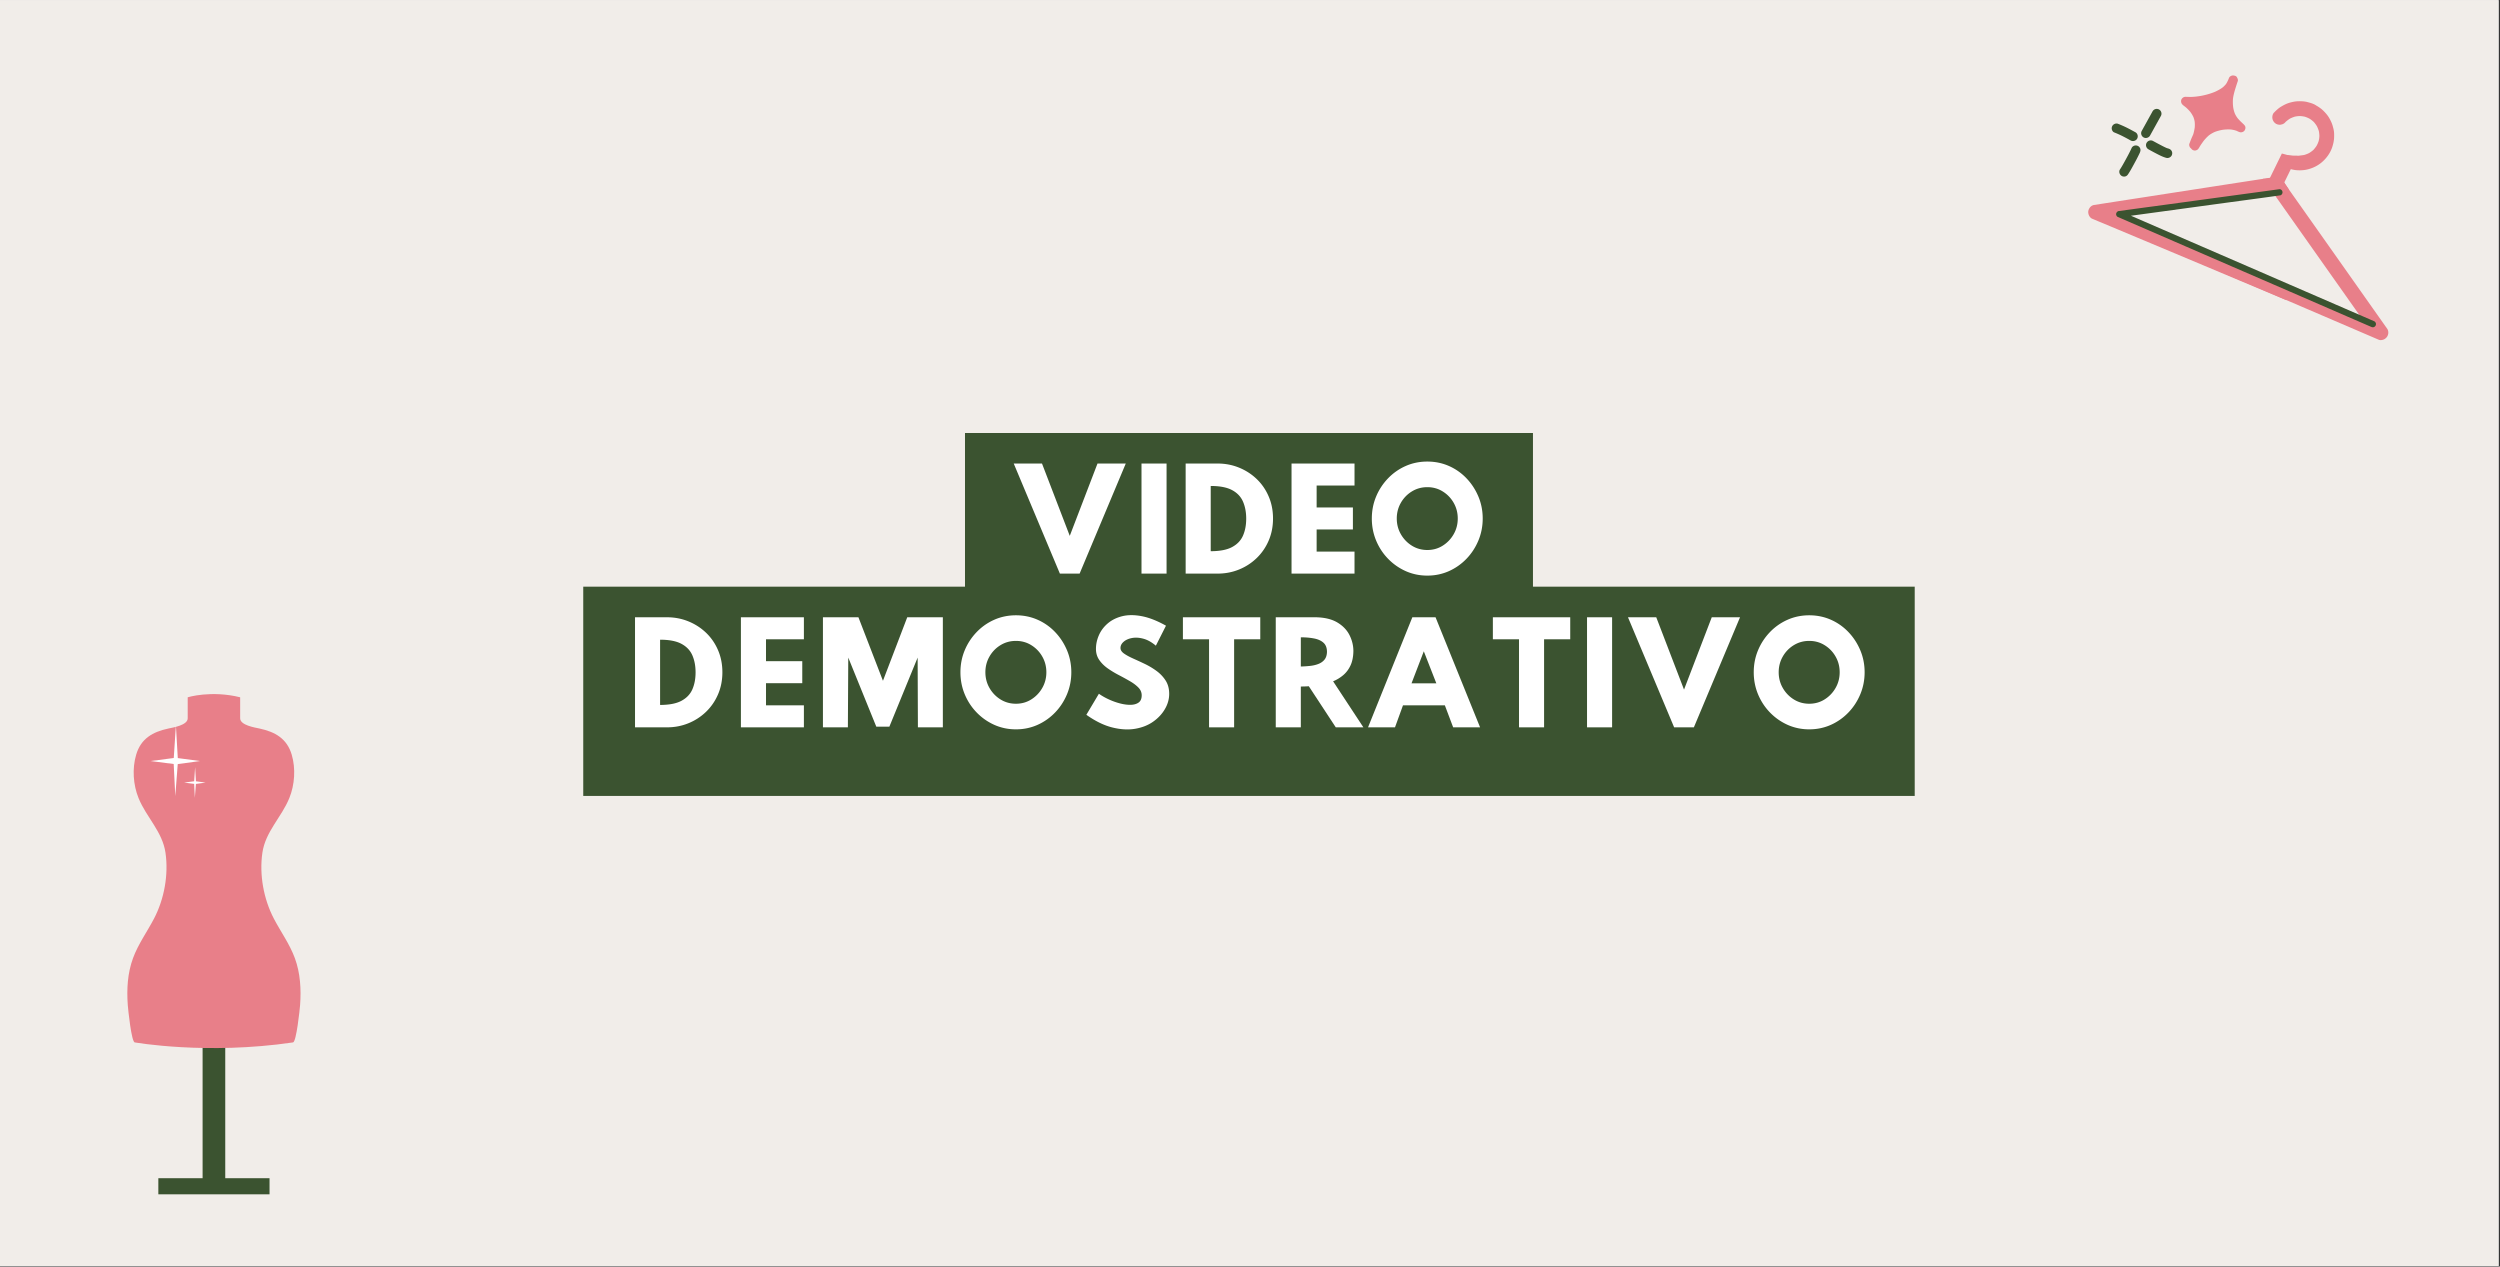 <svg xmlns="http://www.w3.org/2000/svg" width="1739" viewBox="0 0 1304.25 660.75" height="881" version="1.2"><rect x="0" y="0" width="1304.25" height="660.75" fill="#333333" stroke="none"/><defs><clipPath id="q"><path d="M1137 39h35v40h-35zm0 0"/></clipPath><clipPath id="a"><path d="M0 .066h1303.5v660.368H0zm0 0"/></clipPath><clipPath id="c"><path d="m1132.254 11.977 155.984 88.101-53.816 95.29-155.988-88.102zm0 0"/></clipPath><clipPath id="d"><path d="m1132.254 11.977 155.984 88.101-53.816 95.29-155.988-88.102zm0 0"/></clipPath><clipPath id="e"><path d="M1185 52h33v37h-33zm0 0"/></clipPath><clipPath id="f"><path d="m1132.254 11.977 155.984 88.101-53.816 95.29-155.988-88.102zm0 0"/></clipPath><clipPath id="g"><path d="m1132.254 11.977 155.984 88.101-53.816 95.29-155.988-88.102zm0 0"/></clipPath><clipPath id="h"><path d="M1089 91h109v66h-109zm0 0"/></clipPath><clipPath id="i"><path d="m1132.254 11.977 155.984 88.101-53.816 95.29-155.988-88.102zm0 0"/></clipPath><clipPath id="j"><path d="m1132.254 11.977 155.984 88.101-53.816 95.29-155.988-88.102zm0 0"/></clipPath><clipPath id="k"><path d="M1138 91h108v87h-108zm0 0"/></clipPath><clipPath id="l"><path d="m1132.254 11.977 155.984 88.101-53.816 95.29-155.988-88.102zm0 0"/></clipPath><clipPath id="m"><path d="m1132.254 11.977 155.984 88.101-53.816 95.29-155.988-88.102zm0 0"/></clipPath><clipPath id="n"><path d="M1103 98h137v73h-137zm0 0"/></clipPath><clipPath id="o"><path d="m1132.254 11.977 155.984 88.101-53.816 95.29-155.988-88.102zm0 0"/></clipPath><clipPath id="p"><path d="m1132.254 11.977 155.984 88.101-53.816 95.29-155.988-88.102zm0 0"/></clipPath><clipPath id="b"><path d="M1183 80h16v19h-16zm0 0"/></clipPath><clipPath id="r"><path d="m1132.254 11.977 155.984 88.101-53.816 95.29-155.988-88.102zm0 0"/></clipPath><clipPath id="s"><path d="m1132.254 11.977 155.984 88.101-53.816 95.29-155.988-88.102zm0 0"/></clipPath><clipPath id="t"><path d="M1117 56h11v16h-11zm0 0"/></clipPath><clipPath id="u"><path d="m1132.254 11.977 155.984 88.101-53.816 95.29-155.988-88.102zm0 0"/></clipPath><clipPath id="v"><path d="m1132.254 11.977 155.984 88.101-53.816 95.29-155.988-88.102zm0 0"/></clipPath><clipPath id="w"><path d="M1101 64h15v10h-15zm0 0"/></clipPath><clipPath id="x"><path d="m1132.254 11.977 155.984 88.101-53.816 95.29-155.988-88.102zm0 0"/></clipPath><clipPath id="y"><path d="m1132.254 11.977 155.984 88.101-53.816 95.29-155.988-88.102zm0 0"/></clipPath><clipPath id="z"><path d="M1119 73h15v10h-15zm0 0"/></clipPath><clipPath id="A"><path d="m1132.254 11.977 155.984 88.101-53.816 95.29-155.988-88.102zm0 0"/></clipPath><clipPath id="B"><path d="m1132.254 11.977 155.984 88.101-53.816 95.29-155.988-88.102zm0 0"/></clipPath><clipPath id="C"><path d="M1105 75h12v18h-12zm0 0"/></clipPath><clipPath id="D"><path d="m1132.254 11.977 155.984 88.101-53.816 95.29-155.988-88.102zm0 0"/></clipPath><clipPath id="E"><path d="m1132.254 11.977 155.984 88.101-53.816 95.29-155.988-88.102zm0 0"/></clipPath><clipPath id="F"><path d="M82 614h59v9.48H82zm0 0"/></clipPath><clipPath id="G"><path d="M66.035 362H157v185H66.035zm0 0"/></clipPath></defs><g clip-path="url(#a)"><path style="stroke:none;fill-rule:nonzero;fill:#fff;fill-opacity:1" d="M0 .066h1303.5v660.368H0zm0 0"/><path style="stroke:none;fill-rule:nonzero;fill:#f1ede9;fill-opacity:1" d="M0 .066h1303.5v660.368H0zm0 0"/></g><g clip-path="url(#b)"><g clip-path="url(#c)"><g clip-path="url(#d)"><path style="stroke:none;fill-rule:nonzero;fill:#e87f89;fill-opacity:1" d="m1193.145 80.816-1.653-.457c-.351-.078-.707-.16-1.043-.27-.418.88-.879 1.774-1.297 2.653-1.195 2.469-2.406 4.895-3.601 7.363l-.02.032c-.5 1.031-1.004 2.062-1.488 3.062-.918 1.906.172 4.278 2.055 5.102.925.402 2 .41 2.918.054 1.011-.382 1.718-1.14 2.168-2.078 1.906-3.863 3.777-7.746 5.68-11.609.554-1.121 1.124-2.27 1.648-3.41-1.805.097-3.617-.012-5.367-.442zm0 0"/></g></g></g><g clip-path="url(#e)"><g clip-path="url(#f)"><g clip-path="url(#g)"><path style="stroke:none;fill-rule:nonzero;fill:#e87f89;fill-opacity:1" d="M1206.79 54.195c-.927-.406-1.911-.64-2.876-.906-1.547-.434-3.11-.484-4.71-.473-1.677.012-3.31.364-4.934.84-1.48.438-2.856 1.176-4.165 1.946-1.425.832-2.648 2.011-3.796 3.195-.688.726-.918 1.91-.813 2.848.106 1.011.649 1.957 1.438 2.601.789.645 1.832.918 2.847.813.332-.094.645-.153.977-.246.664-.262 1.195-.637 1.625-1.192.035-.059.101-.101.164-.148a17.003 17.003 0 0 1 2.258-1.668c.812-.38 1.636-.711 2.504-.977a15.37 15.37 0 0 1 2.59-.289c.882.059 1.777.168 2.652.383.87.293 1.707.644 2.523 1.105.75.504 1.438 1.051 2.09 1.657a16.28 16.28 0 0 1 1.61 2.226c.378.809.71 1.633.976 2.5.16.848.242 1.692.273 2.547a12.453 12.453 0 0 1-.382 2.652c-.29.868-.645 1.704-1.106 2.52-.504.75-1.05 1.437-1.672 2.121a16.28 16.28 0 0 1-2.226 1.61c-.782.394-1.633.71-2.453.964-.63.121-1.27.2-1.91.274-.438.074-.907.125-1.36.152-1.805.094-3.621.063-5.402-.305a3.73 3.73 0 0 0-1.645 1.856c-.406.926-.414 2-.054 2.918.343.87 1.16 1.89 2.078 2.168 1.421.445 2.847.812 4.347.906 1.563.125 3.149.062 4.7-.215 3.167-.601 6.187-2 8.597-4.144 2.371-2.086 4.246-4.77 5.219-7.766.5-1.59.875-3.168.945-4.844.028-.898.043-1.765-.023-2.64-.059-1.028-.301-2-.578-2.993-.387-1.574-1.032-2.972-1.797-4.363-.813-1.453-1.809-2.652-2.977-3.828-1.105-1.145-2.336-1.996-3.676-2.797a9.351 9.351 0 0 1-.332-.187c-.449-.332-.98-.59-1.527-.82zm0 0"/></g></g></g><g clip-path="url(#h)"><g clip-path="url(#i)"><g clip-path="url(#j)"><path style="stroke:none;fill-rule:nonzero;fill:#e87f89;fill-opacity:1" d="M1116.852 103.156c-8.2 1.262-16.368 2.543-24.567 3.805-.664.184-1.238.496-1.71.984a4.194 4.194 0 0 0-1.024 1.813c-.176.656-.145 1.312.039 1.972.25.899.926 1.957 1.82 2.344 1.961.828 3.926 1.656 5.934 2.473 23.476 9.836 46.98 19.687 70.468 29.57 7.895 3.301 15.754 6.586 23.63 9.918.32.14.656.25.972.39.66.173 1.313.145 1.977-.038a3.933 3.933 0 0 0 2.343-1.825 3.843 3.843 0 0 0 .348-2.945c-.246-.898-.926-1.957-1.82-2.344-23.34-9.796-46.723-19.582-70.063-29.378-5.93-2.473-11.844-4.977-17.773-7.45 20.86-3.23 41.719-6.46 62.578-9.695 8.078-1.254 16.105-2.492 24.18-3.746-.805-1.25-1.645-2.52-2.45-3.774a69.69 69.69 0 0 0-2.238-3.293c-24.238 3.711-48.465 7.473-72.644 11.22zm0 0"/></g></g></g><g clip-path="url(#k)"><g clip-path="url(#l)"><g clip-path="url(#m)"><path style="stroke:none;fill-rule:nonzero;fill:#e87f89;fill-opacity:1" d="M1186.406 92.54c-1.629.276-3.258.55-4.883.75a1.727 1.727 0 0 1-.878-.142c4.695 6.637 9.375 13.301 14.07 19.934 12.14 17.211 24.27 34.375 36.41 51.59-5.895-2.535-11.762-5.05-17.656-7.586-8.817-3.785-17.63-7.566-26.446-11.352a3.524 3.524 0 0 1-.472.489c-.504.394-1.293.664-1.938.539-1.293-.25-2.55-.563-3.836-.89a38.667 38.667 0 0 1-2.882-.755c-2.02-.582-4.04-1.164-6.032-1.73-1.898-.516-3.765-1.016-5.703-1.39-2.215-.454-4.457-.927-6.75-1.028-.668-.016-1.355-.485-1.75-.989a2.717 2.717 0 0 1-.539-1.937c.066-.68.422-1.313.988-1.75.582-.469 1.211-.59 1.938-.54 0 0 .031.02.047-.01-.446-.134-.887-.263-1.313-.427-2.004-.613-4.011-1.148-6.02-1.683-.902-.235-1.82-.512-2.726-.742-.902-.235-1.773-.528-2.664-.711-1.226-.293-2.473-.559-3.7-.856-.812-.18-1.632-.285-2.448-.387-.785-.085-1.59-.14-2.395-.199-.02.668.149 1.36.442 1.965.343.59.785 1.078 1.37 1.45.32.14.641.28.958.421 7.828 3.344 15.668 6.738 23.496 10.082 23.324 10.031 46.699 20.047 70.027 30.074 1.961.829 3.906 1.688 5.867 2.516.895.39 2.149.14 2.965-.312.59-.344 1.078-.786 1.434-1.344.37-.586.562-1.274.597-1.973a3.916 3.916 0 0 0-.46-1.93c-4.754-6.746-9.536-13.511-14.29-20.257a52106.043 52106.043 0 0 0-42.03-59.54c-.946.262-1.876.497-2.798.65zm0 0"/></g></g></g><g clip-path="url(#n)"><g clip-path="url(#o)"><g clip-path="url(#p)"><path style="stroke:none;fill-rule:nonzero;fill:#3b5330;fill-opacity:1" d="M1189.09 98.715c-21.527 2.933-43.008 5.855-64.54 8.789-6.327.844-12.628 1.707-18.929 2.566a1.612 1.612 0 0 0-.805.227 1.792 1.792 0 0 0-.78 1.031 1.52 1.52 0 0 0 .003.836c.106.379.406.828.785 1.004 19.969 8.648 39.914 17.324 59.91 25.992 19.996 8.664 39.993 17.328 59.938 26.008 4.133 1.777 8.25 3.582 12.383 5.36.41.19.793.288 1.265.156a1.654 1.654 0 0 0 1.004-.786c.223-.394.274-.84.156-1.265-.105-.38-.406-.828-.789-1.004-19.886-8.645-39.761-17.238-59.648-25.883-20.023-8.684-40.02-17.348-60.047-26.031-2.43-1.055-4.86-2.11-7.293-3.16 19.621-2.66 39.23-5.364 58.848-8.02 6.207-.836 12.414-1.672 18.605-2.555.125-.007.27-.05.422-.043.285-.078.524-.218.723-.425.293-.313.504-.754.48-1.203a1.648 1.648 0 0 0-.472-1.145 2.096 2.096 0 0 0-.387-.297c-.262-.105-.567-.199-.832-.152zm0 0"/></g></g></g><g clip-path="url(#q)"><g clip-path="url(#r)"><g clip-path="url(#s)"><path style="stroke:none;fill-rule:nonzero;fill:#e87f89;fill-opacity:1" d="M1166.45 39.734a2.674 2.674 0 0 0-.684-.265c-.079-.004-.184-.028-.262-.032a2.013 2.013 0 0 0-1.215.036c-.52.144-1.16.574-1.375 1.093-.422 1.036-.902 2.235-1.625 3.301a13.236 13.236 0 0 1-1.687 1.719c-1.094.812-2.391 1.555-3.95 2.27-2.347.98-4.867 1.706-7.703 2.218l-.734.102-1.13.16c-.562.082-1.058.117-1.683.164l-.328.016c-1.043.086-2.097.047-2.996.015l-.125.012c-.308-.016-.57-.047-.82-.027-.746-.02-1.578.464-1.985 1.187a2.11 2.11 0 0 0-.28 1.2c.01.402.116.78.316 1.132l.086.13c.203.273.394.5.664.73.222.167.449.335.64.484l.137.117c.64.48 1.148.926 1.574 1.367.52.492 1.004 1.043 1.43 1.563a15.517 15.517 0 0 1 1.601 2.66c.246.695.473 1.418.621 2.219.133 1.03.141 2.07.055 3.215a28.679 28.679 0 0 1-.754 3.52l-.05.089-.126.289-.246.578a42.505 42.505 0 0 0-1.347 3.3c-.032.063-.035.138-.055.169-.055.168-.156.347-.226.547-.2.566-.004 1.273.253 1.738.157.285.391.5.649.684.183.304.437.566.77.754.027.015.058.035.09.05a2.206 2.206 0 0 0 1.757.2l.543-.254c.352-.2.645-.512.852-.875.148-.192.27-.403.386-.614.086-.152.153-.273.223-.394.219-.317.406-.649.621-.961l1.188-1.68a21.857 21.857 0 0 1 2.87-3.039c.907-.683 1.848-1.226 2.883-1.719 1.282-.507 2.653-.89 4.204-1.168 1.644-.226 3.105-.277 4.511-.16.957.14 1.88.344 2.778.653.12.07.257.105.379.175l.12.067.32.14c.317.141.638.282.99.364a2.356 2.356 0 0 0 2.19-.637c.657-.664.97-1.922.344-2.793-.379-.531-.882-.977-1.328-1.387l-.101-.097c-.164-.133-.313-.297-.446-.41a26.261 26.261 0 0 1-1.843-1.958 12.657 12.657 0 0 1-1.473-2.464 15.866 15.866 0 0 1-.84-3.102c-.219-1.52-.246-3.086-.137-4.617.278-2.113.895-4.196 1.465-5.985.39-1.253.719-2.261 1.032-3.16.199-.566 0-1.273-.274-1.707-.148-.441-.398-.703-.715-.922zm0 0"/></g></g></g><g clip-path="url(#t)"><g clip-path="url(#u)"><g clip-path="url(#v)"><path style="stroke:none;fill-rule:nonzero;fill:#3b5330;fill-opacity:1" d="M1126.488 57.188a2.895 2.895 0 0 0-.12-.07c-1.177-.665-2.708-.216-3.372.964l-5.656 10.227c-.664 1.175-.215 2.703.965 3.37 1.175.665 2.707.216 3.37-.964l5.657-10.227c.648-1.144.238-2.61-.844-3.3zm0 0"/></g></g></g><g clip-path="url(#w)"><g clip-path="url(#x)"><g clip-path="url(#y)"><path style="stroke:none;fill-rule:nonzero;fill:#3b5330;fill-opacity:1" d="M1114.105 69.027c-.03-.015-.09-.05-.12-.066-1.317-.703-2.614-1.438-3.977-2.125-1.512-.777-3.078-1.461-4.63-2.098-.198-.074-.425-.164-.624-.234a2.155 2.155 0 0 0-1.258.047 2.527 2.527 0 0 0-1.504 1.18 2.462 2.462 0 0 0-.219 1.867c.157.566.602 1.257 1.196 1.472 1.492.606 2.996 1.254 4.449 1.996 1.395.707 2.8 1.461 4.16 2.23 1.192.634 2.703.212 3.371-.964.649-1.148.258-2.64-.844-3.305zm0 0"/></g></g></g><g clip-path="url(#z)"><g clip-path="url(#A)"><g clip-path="url(#B)"><path style="stroke:none;fill-rule:nonzero;fill:#3b5330;fill-opacity:1" d="M1133.18 80.52a2.427 2.427 0 0 0-1.121-2.665c-.211-.12-.454-.257-.7-.316a39.3 39.3 0 0 0-.886-.262c-1.125-.476-2.23-1.058-3.301-1.625-1.332-.675-2.602-1.39-3.918-2.093-1.176-.664-2.707-.215-3.371.964-.664 1.176-.215 2.707.965 3.372 1.449.816 2.945 1.62 4.425 2.382 1.575.809 3.18 1.633 4.883 2.078 1.364.332 2.727-.53 3.024-1.835zm0 0"/></g></g></g><g clip-path="url(#C)"><g clip-path="url(#D)"><g clip-path="url(#E)"><path style="stroke:none;fill-rule:nonzero;fill:#3b5330;fill-opacity:1" d="M1116.605 77.648c-.187-.585-.566-1.117-1.078-1.406-.03-.015-.062-.035-.09-.05a2.47 2.47 0 0 0-1.87-.22c-.567.16-1.227.622-1.473 1.2-.91 2.035-1.969 3.984-3.032 5.933-.976 1.797-1.968 3.625-3.097 5.34-.723 1.145-.152 2.743.965 3.371.574.325 1.254.391 1.867.22.66-.184 1.101-.614 1.473-1.2 1.093-1.652 2.054-3.422 2.996-5.16 1.093-2.008 2.187-4.02 3.132-6.114.25-.656.391-1.253.207-1.914zm0 0"/></g></g></g><path style="stroke:none;fill-rule:nonzero;fill:#3b5330;fill-opacity:1" d="M117.516 618.656h-11.82V510.188h11.82v108.468"/><g clip-path="url(#F)"><path style="stroke:none;fill-rule:nonzero;fill:#3b5330;fill-opacity:1" d="M140.613 623.074H82.61v-8.402h58.004v8.402"/></g><g clip-path="url(#G)"><path style="stroke:none;fill-rule:nonzero;fill:#e87f89;fill-opacity:1" d="M152.879 543.828c1.738-.254 3.523-17.308 3.684-19.52.597-8.218.125-16.628-2.727-24.41-2.695-7.367-7.367-13.753-10.969-20.656-5.34-10.222-7.64-22.914-5.984-34.355 1.601-11.047 10-18.528 14.05-28.516 2.844-6.988 3.387-15.445 1.258-22.66-2.511-8.426-8.632-11.879-16.851-13.649-2.371-.507-10.047-1.703-10.047-5.32v-10.965c-15.191-3.765-27.367 0-27.367 0v10.965c0 3.617-7.676 4.813-10.047 5.32-8.215 1.77-14.34 5.223-16.836 13.649-2.14 7.215-1.598 15.672 1.242 22.66 4.05 9.988 12.453 17.469 14.055 28.516 1.656 11.441-.645 24.133-5.985 34.355-3.605 6.903-8.265 13.29-10.968 20.656-2.856 7.782-3.328 16.192-2.727 24.41.16 2.212 1.922 19.52 3.68 19.52 0 0 37.39 6.64 82.539 0"/></g><path style="stroke:none;fill-rule:nonzero;fill:#fff;fill-opacity:1" d="m90.617 398.578-12.047-1.543 12.082-1.586 1.118-17 .98 17.043 11.574 1.543-11.597 1.59-1.278 16.664-.832-16.71"/><path style="stroke:none;fill-rule:nonzero;fill:#fff;fill-opacity:1" d="m101.3 408.945-5.237-.664 5.238-.691.492-7.38.426 7.392 5.02.68-5.032.687-.55 7.23-.356-7.254"/><path style="stroke:none;fill-rule:nonzero;fill:#3b5330;fill-opacity:1" d="M304.277 415.25V306.074h199.16v-80.168h296.31v80.168h199.16V415.25h-694.63"/><g style="fill:#fff;fill-opacity:1"><path style="stroke:none" d="M27.14 0 3.063-57.422h14.75l14.485 37.734 14.469-37.734h14.75L37.438 0zm0 0" transform="translate(525.799 299.249)"/></g><g style="fill:#fff;fill-opacity:1"><path style="stroke:none" d="M18.297-57.422V0H5.219v-57.422zm0 0" transform="translate(590.3 299.249)"/></g><g style="fill:#fff;fill-opacity:1"><path style="stroke:none" d="M36.328-28.672c0-3.344-.558-6.3-1.672-8.875-1.117-2.57-3.015-4.578-5.703-6.016-2.687-1.437-6.402-2.156-11.14-2.156v34.032c4.738 0 8.453-.72 11.14-2.157 2.688-1.437 4.586-3.43 5.703-5.984 1.114-2.55 1.672-5.5 1.672-8.844zM4.734-57.422h16.703c3.938 0 7.645.711 11.125 2.125 3.489 1.418 6.567 3.402 9.235 5.953 2.664 2.555 4.75 5.586 6.25 9.094 1.508 3.5 2.266 7.34 2.266 11.516 0 4.168-.758 8.007-2.266 11.515-1.5 3.5-3.586 6.54-6.25 9.11a28.696 28.696 0 0 1-9.234 5.984C29.081-.707 25.375 0 21.437 0H4.735zm0 0" transform="translate(613.819 299.249)"/></g><g style="fill:#fff;fill-opacity:1"><path style="stroke:none" d="M37.797-57.422v11.484H18.03v11.422h18.922v11.485H18.031v11.547h19.766V0H4.937v-57.422zm0 0" transform="translate(668.857 299.249)"/></g><g style="fill:#fff;fill-opacity:1"><path style="stroke:none" d="M17.188-28.734c0 2.968.707 5.695 2.125 8.172a16.742 16.742 0 0 0 5.734 5.984c2.414 1.512 5.11 2.265 8.078 2.265 2.969 0 5.645-.753 8.031-2.265 2.395-1.508 4.301-3.504 5.719-5.985C48.289-23.038 49-25.765 49-28.733c0-2.977-.71-5.707-2.125-8.188-1.418-2.476-3.324-4.457-5.719-5.937-2.386-1.489-5.062-2.235-8.031-2.235-2.969 0-5.664.746-8.078 2.235a16.421 16.421 0 0 0-5.735 5.937c-1.417 2.48-2.125 5.211-2.125 8.188zm-13.016 0c0-4.04.738-7.848 2.219-11.422a30.622 30.622 0 0 1 6.203-9.5 28.915 28.915 0 0 1 9.219-6.469c3.507-1.55 7.28-2.328 11.312-2.328 4.04 0 7.813.777 11.313 2.328a28.423 28.423 0 0 1 9.171 6.469c2.625 2.761 4.68 5.93 6.172 9.5 1.489 3.574 2.235 7.383 2.235 11.422 0 4.03-.746 7.843-2.235 11.437-1.492 3.594-3.547 6.762-6.172 9.5a29.14 29.14 0 0 1-9.172 6.484c-3.5 1.57-7.273 2.36-11.312 2.36-4.031 0-7.805-.79-11.313-2.36a29.653 29.653 0 0 1-9.218-6.484c-2.649-2.738-4.715-5.906-6.203-9.5-1.48-3.594-2.22-7.406-2.22-11.437zm0 0" transform="translate(711.51 299.249)"/></g><g style="fill:#fff;fill-opacity:1"><path style="stroke:none" d="M36.328-28.672c0-3.344-.558-6.3-1.672-8.875-1.117-2.57-3.015-4.578-5.703-6.016-2.687-1.437-6.402-2.156-11.14-2.156v34.032c4.738 0 8.453-.72 11.14-2.157 2.688-1.437 4.586-3.43 5.703-5.984 1.114-2.55 1.672-5.5 1.672-8.844zM4.734-57.422h16.703c3.938 0 7.645.711 11.125 2.125 3.489 1.418 6.567 3.402 9.235 5.953 2.664 2.555 4.75 5.586 6.25 9.094 1.508 3.5 2.266 7.34 2.266 11.516 0 4.168-.758 8.007-2.266 11.515-1.5 3.5-3.586 6.54-6.25 9.11a28.696 28.696 0 0 1-9.234 5.984C29.081-.707 25.375 0 21.437 0H4.735zm0 0" transform="translate(326.554 379.453)"/></g><g style="fill:#fff;fill-opacity:1"><path style="stroke:none" d="M37.797-57.422v11.484H18.03v11.422h18.922v11.485H18.031v11.547h19.766V0H4.937v-57.422zm0 0" transform="translate(381.593 379.453)"/></g><g style="fill:#fff;fill-opacity:1"><path style="stroke:none" d="M39.734-.344h-6.812L18.297-36.39 18.094 0H5.078v-57.422h18.516l12.797 33.14 12.672-33.14H67.64V0H54.625l-.14-36.39zm0 0" transform="translate(424.246 379.453)"/></g><g style="fill:#fff;fill-opacity:1"><path style="stroke:none" d="M17.188-28.734c0 2.968.707 5.695 2.125 8.172a16.742 16.742 0 0 0 5.734 5.984c2.414 1.512 5.11 2.265 8.078 2.265 2.969 0 5.645-.753 8.031-2.265 2.395-1.508 4.301-3.504 5.719-5.985C48.289-23.038 49-25.765 49-28.733c0-2.977-.71-5.707-2.125-8.188-1.418-2.476-3.324-4.457-5.719-5.937-2.386-1.489-5.062-2.235-8.031-2.235-2.969 0-5.664.746-8.078 2.235a16.421 16.421 0 0 0-5.735 5.937c-1.417 2.48-2.125 5.211-2.125 8.188zm-13.016 0c0-4.04.738-7.848 2.219-11.422a30.622 30.622 0 0 1 6.203-9.5 28.915 28.915 0 0 1 9.219-6.469c3.507-1.55 7.28-2.328 11.312-2.328 4.04 0 7.813.777 11.313 2.328a28.423 28.423 0 0 1 9.171 6.469c2.625 2.761 4.68 5.93 6.172 9.5 1.489 3.574 2.235 7.383 2.235 11.422 0 4.03-.746 7.843-2.235 11.437-1.492 3.594-3.547 6.762-6.172 9.5a29.14 29.14 0 0 1-9.172 6.484c-3.5 1.57-7.273 2.36-11.312 2.36-4.031 0-7.805-.79-11.313-2.36a29.653 29.653 0 0 1-9.218-6.484c-2.649-2.738-4.715-5.906-6.203-9.5-1.48-3.594-2.22-7.406-2.22-11.437zm0 0" transform="translate(496.888 379.453)"/></g><g style="fill:#fff;fill-opacity:1"><path style="stroke:none" d="M10.234-17.531c1.477 1.062 3.204 2.047 5.172 2.953a35.067 35.067 0 0 0 5.953 2.125c2 .512 3.844.746 5.532.703 1.695-.05 3.066-.457 4.109-1.219 1.04-.77 1.563-2.015 1.563-3.734 0-1.531-.579-2.883-1.735-4.063-1.156-1.187-2.64-2.3-4.453-3.343a146.788 146.788 0 0 0-5.781-3.172 50.832 50.832 0 0 1-5.782-3.5c-1.804-1.282-3.273-2.742-4.406-4.39-1.136-1.657-1.703-3.571-1.703-5.75 0-2.458.52-4.86 1.563-7.204 1.039-2.344 2.582-4.383 4.625-6.125 2.039-1.738 4.535-2.977 7.484-3.719 2.945-.738 6.332-.75 10.156-.031 3.832.719 8.067 2.375 12.703 4.969l-5.28 10.437c-2.188-1.851-4.36-3.066-6.517-3.64-2.156-.582-4.14-.703-5.953-.36-1.804.344-3.25.996-4.343 1.953-1.094.95-1.641 2.028-1.641 3.235 0 1.062.602 2.027 1.813 2.89 1.207.856 2.773 1.715 4.703 2.578a254.37 254.37 0 0 1 6.156 2.844 38.674 38.674 0 0 1 6.156 3.688c1.926 1.418 3.504 3.09 4.734 5.015 1.227 1.93 1.844 4.235 1.844 6.922 0 2.742-.746 5.387-2.234 7.938-1.48 2.554-3.543 4.758-6.188 6.61C35.836-1.067 32.704.16 29.078.765c-3.617.601-7.57.367-11.86-.704C12.927-1 8.415-3.203 3.689-6.546zm0 0" transform="translate(563.06 379.453)"/></g><g style="fill:#fff;fill-opacity:1"><path style="stroke:none" d="M3.547-45.938v-11.484h40.36v11.484H30.265V0H17.188v-45.938zm0 0" transform="translate(613.576 379.453)"/></g><g style="fill:#fff;fill-opacity:1"><path style="stroke:none" d="M4.531-57.422H25.47c4.593.094 8.328 1 11.203 2.719 2.875 1.719 4.984 3.914 6.328 6.578 1.352 2.668 2.031 5.465 2.031 8.39-.054 2.919-.554 5.4-1.5 7.438-.949 2.043-2.226 3.742-3.828 5.094a20.05 20.05 0 0 1-5.25 3.187L50.25 0H35.844L21.78-21.438c-.793.055-1.547.09-2.265.11-.72.023-1.356.031-1.907.031V0H4.531zM17.61-31.734c1.57-.04 3.16-.145 4.766-.313 1.602-.164 3.063-.504 4.375-1.016 1.32-.507 2.39-1.257 3.203-2.25.813-1 1.242-2.335 1.297-4.015 0-2.125-.617-3.734-1.844-4.828-1.23-1.094-2.883-1.832-4.953-2.219-2.062-.395-4.344-.594-6.844-.594zm0 0" transform="translate(661.03 379.453)"/></g><g style="fill:#fff;fill-opacity:1"><path style="stroke:none" d="M38.422-57.422 61.656 0H47.61l-4.328-11.484H21.438L17.265 0H3.203l23.11-57.422zm.406 34.453-6.531-16.703-6.406 16.703zm0 0" transform="translate(710.502 379.453)"/></g><g style="fill:#fff;fill-opacity:1"><path style="stroke:none" d="M3.547-45.938v-11.484h40.36v11.484H30.265V0H17.188v-45.938zm0 0" transform="translate(775.282 379.453)"/></g><g style="fill:#fff;fill-opacity:1"><path style="stroke:none" d="M18.297-57.422V0H5.219v-57.422zm0 0" transform="translate(822.736 379.453)"/></g><g style="fill:#fff;fill-opacity:1"><path style="stroke:none" d="M27.14 0 3.063-57.422h14.75l14.485 37.734 14.469-37.734h14.75L37.438 0zm0 0" transform="translate(846.255 379.453)"/></g><g style="fill:#fff;fill-opacity:1"><path style="stroke:none" d="M17.188-28.734c0 2.968.707 5.695 2.125 8.172a16.742 16.742 0 0 0 5.734 5.984c2.414 1.512 5.11 2.265 8.078 2.265 2.969 0 5.645-.753 8.031-2.265 2.395-1.508 4.301-3.504 5.719-5.985C48.289-23.038 49-25.765 49-28.733c0-2.977-.71-5.707-2.125-8.188-1.418-2.476-3.324-4.457-5.719-5.937-2.386-1.489-5.062-2.235-8.031-2.235-2.969 0-5.664.746-8.078 2.235a16.421 16.421 0 0 0-5.735 5.937c-1.417 2.48-2.125 5.211-2.125 8.188zm-13.016 0c0-4.04.738-7.848 2.219-11.422a30.622 30.622 0 0 1 6.203-9.5 28.915 28.915 0 0 1 9.219-6.469c3.507-1.55 7.28-2.328 11.312-2.328 4.04 0 7.813.777 11.313 2.328a28.423 28.423 0 0 1 9.171 6.469c2.625 2.761 4.68 5.93 6.172 9.5 1.489 3.574 2.235 7.383 2.235 11.422 0 4.03-.746 7.843-2.235 11.437-1.492 3.594-3.547 6.762-6.172 9.5a29.14 29.14 0 0 1-9.172 6.484c-3.5 1.57-7.273 2.36-11.312 2.36-4.031 0-7.805-.79-11.313-2.36a29.653 29.653 0 0 1-9.218-6.484c-2.649-2.738-4.715-5.906-6.203-9.5-1.48-3.594-2.22-7.406-2.22-11.437zm0 0" transform="translate(910.756 379.453)"/></g></svg>